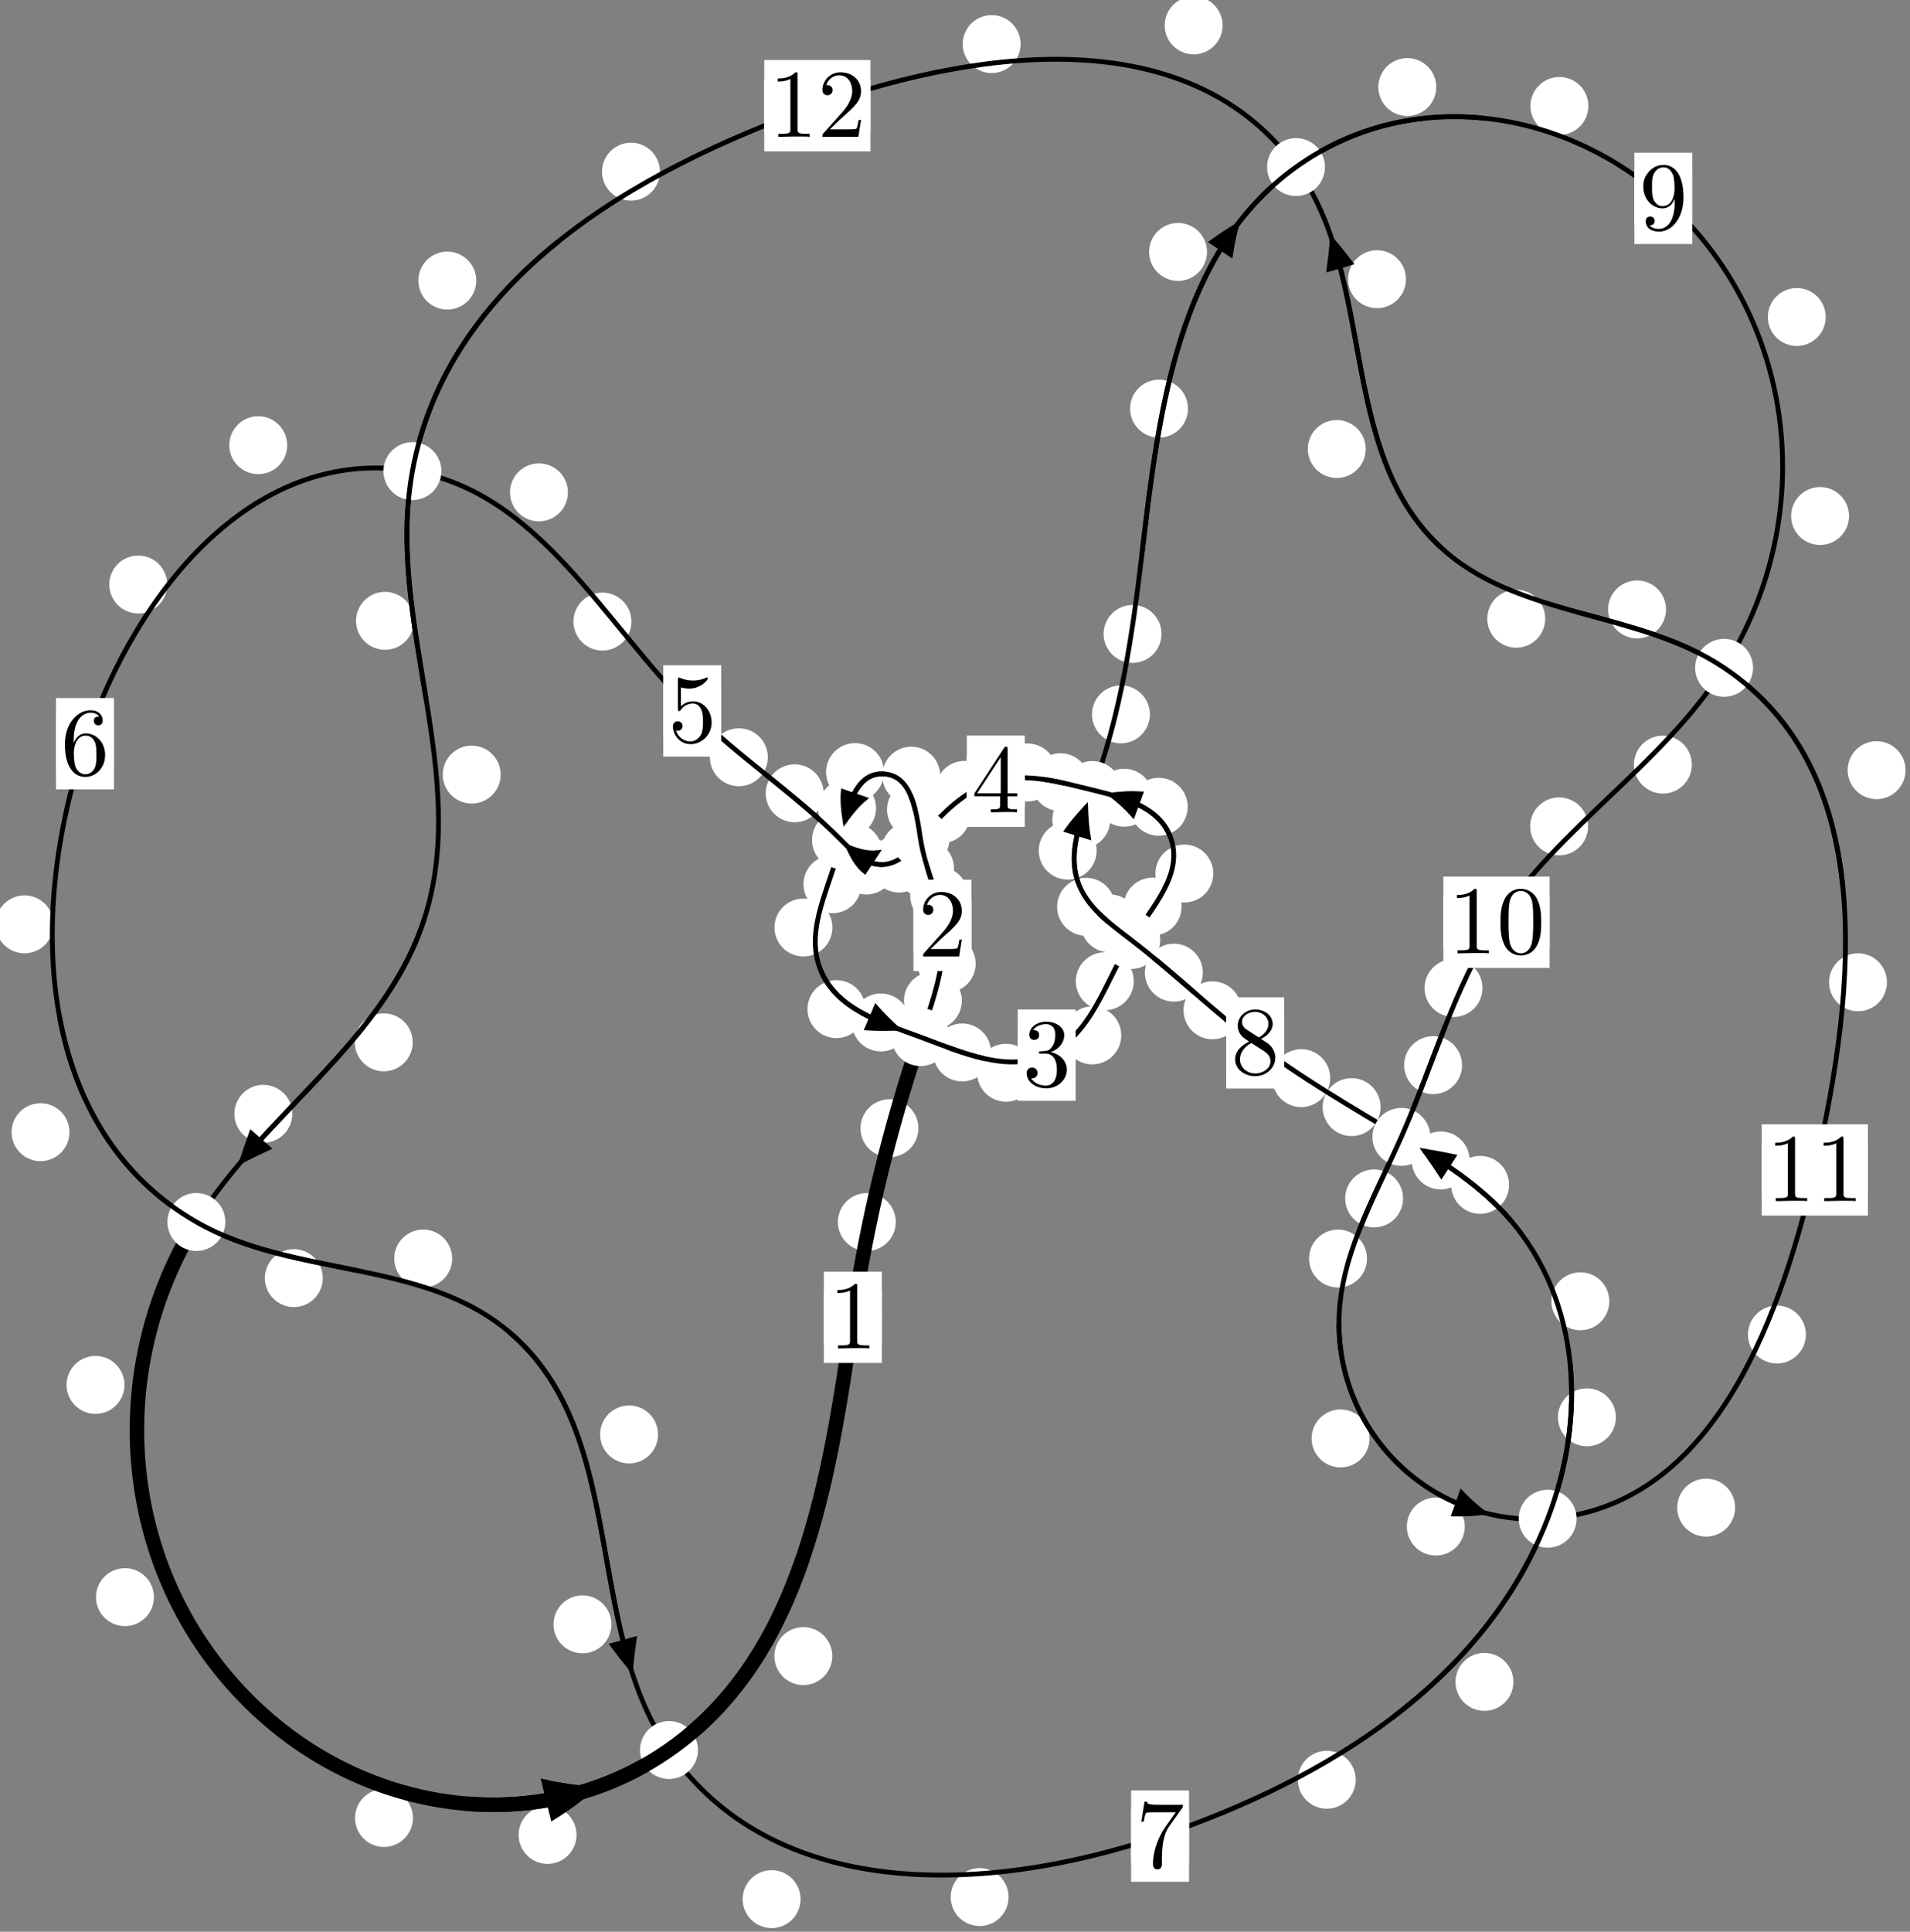 <?xml version="1.0"?>
<!-- Created by MetaPost 1.999 on 2021.07.06:0010 -->
<svg version="1.1" xmlns="http://www.w3.org/2000/svg" xmlns:xlink="http://www.w3.org/1999/xlink" width="197.122" height="199.296" viewBox="0 0 197.122 199.296">
<rect x="0" y="0" width="197.122" height="199.296" fill="#808080" stroke="none"/>
<!-- Original BoundingBox: -95.458328 -91.927048 101.663651 107.368530 -->
  <defs>
    <g transform="scale(0.01,0.01)" id="GLYPHcmr10_48">
      <path style="fill-rule: evenodd;" d="M460 -320C460 -400,455 -480,420 -554C374 -650,292 -666,250 -666C190 -666,117 -640,76 -547C44 -478,39 -400,39 -320C39 -245,43 -155,84 -79C127 2,200 22,249 22C303 22,379 1,423 -94C455 -163,460 -241,460 -320M249 -0C210 -0,151 -25,133 -121C122 -181,122 -273,122 -332C122 -396,122 -462,130 -516C149 -635,224 -644,249 -644C282 -644,348 -626,367 -527C377 -471,377 -395,377 -332C377 -257,377 -189,366 -125C351 -30,294 -0,249 -0"></path>
    </g>
    <g transform="scale(0.01,0.01)" id="GLYPHcmr10_49">
      <path style="fill-rule: evenodd;" d="M294 -640C294 -664,294 -666,271 -666C209 -602,121 -602,89 -602L89 -571C109 -571,168 -571,220 -597L220 -79C220 -43,217 -31,127 -31L95 -31L95 -0L257 -0L130 -3L217 -3L257 -3L297 -3L384 -3L419 -0L419 -31L387 -31C297 -31,294 -42,294 -79"></path>
    </g>
    <g transform="scale(0.01,0.01)" id="GLYPHcmr10_50">
      <path style="fill-rule: evenodd;" d="M127 -77L233 -180C389 -318,449 -372,449 -472C449 -586,359 -666,237 -666C124 -666,50 -574,50 -485C50 -429,100 -429,103 -429C120 -429,155 -441,155 -482C155 -508,137 -534,102 -534C94 -534,92 -534,89 -533C112 -598,166 -635,224 -635C315 -635,358 -554,358 -472C358 -392,308 -313,253 -251L61 -37C50 -26,50 -24,50 -0L421 -0L449 -174L424 -174C419 -144,412 -100,402 -85C395 -77,329 -77,307 -77"></path>
    </g>
    <g transform="scale(0.01,0.01)" id="GLYPHcmr10_51">
      <path style="fill-rule: evenodd;" d="M290 -352C372 -379,430 -449,430 -528C430 -610,342 -666,246 -666C145 -666,69 -606,69 -530C69 -497,91 -478,120 -478C151 -478,171 -500,171 -529C171 -579,124 -579,109 -579C140 -628,206 -641,242 -641C283 -641,338 -619,338 -529C338 -517,336 -459,310 -415C280 -367,246 -364,221 -363C213 -362,189 -360,182 -360C174 -359,167 -358,167 -348C167 -337,174 -337,191 -337L235 -337C317 -337,354 -269,354 -171C354 -35,285 -6,241 -6C198 -6,123 -23,88 -82C123 -77,154 -99,154 -137C154 -173,127 -193,98 -193C74 -193,42 -179,42 -135C42 -44,135 22,244 22C366 22,457 -69,457 -171C457 -253,394 -331,290 -352"></path>
    </g>
    <g transform="scale(0.01,0.01)" id="GLYPHcmr10_52">
      <path style="fill-rule: evenodd;" d="M294 -165L294 -78C294 -42,292 -31,218 -31L197 -31L197 -0L332 -0L238 -3L290 -3L332 -3L374 -3L427 -3L468 -0L468 -31L447 -31C373 -31,371 -42,371 -78L371 -165L471 -165L471 -196L371 -196L371 -651C371 -671,371 -677,355 -677C346 -677,343 -677,335 -665L28 -196L28 -165M300 -196L56 -196L300 -569"></path>
    </g>
    <g transform="scale(0.01,0.01)" id="GLYPHcmr10_53">
      <path style="fill-rule: evenodd;" d="M449 -201C449 -320,367 -420,259 -420C211 -420,168 -404,132 -369L132 -564C152 -558,185 -551,217 -551C340 -551,410 -642,410 -655C410 -661,407 -666,400 -666C399 -666,397 -666,392 -663C372 -654,323 -634,256 -634C216 -634,170 -641,123 -662C115 -665,113 -665,111 -665C101 -665,101 -657,101 -641L101 -345C101 -327,101 -319,115 -319C122 -319,124 -322,128 -328C139 -344,176 -398,257 -398C309 -398,334 -352,342 -334C358 -297,360 -258,360 -208C360 -173,360 -113,336 -71C312 -32,275 -6,229 -6C156 -6,99 -59,82 -118C85 -117,88 -116,99 -116C132 -116,149 -141,149 -165C149 -189,132 -214,99 -214C85 -214,50 -207,50 -161C50 -75,119 22,231 22C347 22,449 -74,449 -201"></path>
    </g>
    <g transform="scale(0.01,0.01)" id="GLYPHcmr10_54">
      <path style="fill-rule: evenodd;" d="M132 -328L132 -352C132 -605,256 -641,307 -641C331 -641,373 -635,395 -601C380 -601,340 -601,340 -556C340 -525,364 -510,386 -510C402 -510,432 -519,432 -558C432 -618,388 -666,305 -666C177 -666,42 -537,42 -316C42 -49,158 22,251 22C362 22,457 -72,457 -204C457 -331,368 -427,257 -427C189 -427,152 -376,132 -328M251 -6C188 -6,158 -66,152 -81C134 -128,134 -208,134 -226C134 -304,166 -404,256 -404C272 -404,318 -404,349 -342C367 -305,367 -254,367 -205C367 -157,367 -107,350 -71C320 -11,274 -6,251 -6"></path>
    </g>
    <g transform="scale(0.01,0.01)" id="GLYPHcmr10_55">
      <path style="fill-rule: evenodd;" d="M476 -609C485 -621,485 -623,485 -644L242 -644C120 -644,118 -657,114 -676L89 -676L56 -470L81 -470C84 -486,93 -549,106 -561C113 -567,191 -567,204 -567L411 -567C400 -551,321 -442,299 -409C209 -274,176 -135,176 -33C176 -23,176 22,222 22C268 22,268 -23,268 -33L268 -84C268 -139,271 -194,279 -248C283 -271,297 -357,341 -419"></path>
    </g>
    <g transform="scale(0.01,0.01)" id="GLYPHcmr10_56">
      <path style="fill-rule: evenodd;" d="M163 -457C117 -487,113 -521,113 -538C113 -599,178 -641,249 -641C322 -641,386 -589,386 -517C386 -460,347 -412,287 -377M309 -362C381 -399,430 -451,430 -517C430 -609,341 -666,250 -666C150 -666,69 -592,69 -499C69 -481,71 -436,113 -389C124 -377,161 -352,186 -335C128 -306,42 -250,42 -151C42 -45,144 22,249 22C362 22,457 -61,457 -168C457 -204,446 -249,408 -291C389 -312,373 -322,309 -362M209 -320L332 -242C360 -223,407 -193,407 -132C407 -58,332 -6,250 -6C164 -6,92 -68,92 -151C92 -209,124 -273,209 -320"></path>
    </g>
    <g transform="scale(0.01,0.01)" id="GLYPHcmr10_57">
      <path style="fill-rule: evenodd;" d="M367 -318L367 -286C367 -52,263 -6,205 -6C188 -6,134 -8,107 -42C151 -42,159 -71,159 -88C159 -119,135 -134,113 -134C97 -134,67 -125,67 -86C67 -19,121 22,206 22C335 22,457 -114,457 -329C457 -598,342 -666,253 -666C198 -666,149 -648,106 -603C65 -558,42 -516,42 -441C42 -316,130 -218,242 -218C303 -218,344 -260,367 -318M243 -241C227 -241,181 -241,150 -304C132 -341,132 -391,132 -440C132 -494,132 -541,153 -578C180 -628,218 -641,253 -641C299 -641,332 -607,349 -562C361 -530,365 -467,365 -421C365 -338,331 -241,243 -241"></path>
    </g>
  </defs>
  <path d="M92.449 126.08C92.449 125.287,92.134 124.527,91.574 123.966C91.013 123.406,90.253 123.091,89.461 123.091C88.668 123.091,87.908 123.406,87.347 123.966C86.787 124.527,86.472 125.287,86.472 126.08C86.472 126.872,86.787 127.633,87.347 128.193C87.908 128.754,88.668 129.069,89.461 129.069C90.253 129.069,91.013 128.754,91.574 128.193C92.134 127.633,92.449 126.872,92.449 126.08Z" style="fill: rgb(100%,100%,100%);stroke: none;"></path>
  <path d="M91.009 135.909C91.009 135.116,90.694 134.356,90.133 133.795C89.573 133.235,88.813 132.92,88.02 132.92C87.227 132.92,86.467 133.235,85.907 133.795C85.346 134.356,85.031 135.116,85.031 135.909C85.031 136.701,85.346 137.462,85.907 138.022C86.467 138.582,87.227 138.897,88.02 138.897C88.813 138.897,89.573 138.582,90.133 138.022C90.694 137.462,91.009 136.701,91.009 135.909Z" style="fill: rgb(100%,100%,100%);stroke: none;"></path>
  <path d="M99.267 103.247C99.267 102.455,98.952 101.694,98.392 101.134C97.831 100.573,97.071 100.258,96.278 100.258C95.486 100.258,94.725 100.573,94.165 101.134C93.605 101.694,93.29 102.455,93.29 103.247C93.29 104.04,93.605 104.8,94.165 105.361C94.725 105.921,95.486 106.236,96.278 106.236C97.071 106.236,97.831 105.921,98.392 105.361C98.952 104.8,99.267 104.04,99.267 103.247Z" style="fill: rgb(100%,100%,100%);stroke: none;"></path>
  <path d="M94.786 116.403C94.786 115.611,94.471 114.85,93.91 114.29C93.35 113.729,92.59 113.415,91.797 113.415C91.004 113.415,90.244 113.729,89.684 114.29C89.123 114.85,88.808 115.611,88.808 116.403C88.808 117.196,89.123 117.956,89.684 118.517C90.244 119.077,91.004 119.392,91.797 119.392C92.59 119.392,93.35 119.077,93.91 118.517C94.471 117.956,94.786 117.196,94.786 116.403Z" style="fill: rgb(100%,100%,100%);stroke: none;"></path>
  <path d="M99.913 92.415C99.913 91.622,99.598 90.862,99.037 90.301C98.477 89.741,97.717 89.426,96.924 89.426C96.131 89.426,95.371 89.741,94.811 90.301C94.25 90.862,93.935 91.622,93.935 92.415C93.935 93.207,94.25 93.967,94.811 94.528C95.371 95.088,96.131 95.403,96.924 95.403C97.717 95.403,98.477 95.088,99.037 94.528C99.598 93.967,99.913 93.207,99.913 92.415Z" style="fill: rgb(100%,100%,100%);stroke: none;"></path>
  <path d="M100.692 99.426C100.692 98.633,100.377 97.873,99.817 97.312C99.256 96.752,98.496 96.437,97.704 96.437C96.911 96.437,96.151 96.752,95.59 97.312C95.03 97.873,94.715 98.633,94.715 99.426C94.715 100.218,95.03 100.978,95.59 101.539C96.151 102.099,96.911 102.414,97.704 102.414C98.496 102.414,99.256 102.099,99.817 101.539C100.377 100.978,100.692 100.218,100.692 99.426Z" style="fill: rgb(100%,100%,100%);stroke: none;"></path>
  <path d="M97.524 83.526C97.524 82.733,97.209 81.973,96.649 81.413C96.088 80.852,95.328 80.537,94.535 80.537C93.743 80.537,92.982 80.852,92.422 81.413C91.861 81.973,91.547 82.733,91.547 83.526C91.547 84.319,91.861 85.079,92.422 85.639C92.982 86.2,93.743 86.515,94.535 86.515C95.328 86.515,96.088 86.2,96.649 85.639C97.209 85.079,97.524 84.319,97.524 83.526Z" style="fill: rgb(100%,100%,100%);stroke: none;"></path>
  <path d="M98.455 89.598C98.455 88.805,98.14 88.045,97.58 87.484C97.019 86.924,96.259 86.609,95.466 86.609C94.674 86.609,93.914 86.924,93.353 87.484C92.793 88.045,92.478 88.805,92.478 89.598C92.478 90.39,92.793 91.151,93.353 91.711C93.914 92.271,94.674 92.586,95.466 92.586C96.259 92.586,97.019 92.271,97.58 91.711C98.14 91.151,98.455 90.39,98.455 89.598Z" style="fill: rgb(100%,100%,100%);stroke: none;"></path>
  <path d="M91.234 79.66C91.234 78.867,90.919 78.107,90.358 77.547C89.798 76.986,89.038 76.671,88.245 76.671C87.452 76.671,86.692 76.986,86.132 77.547C85.571 78.107,85.256 78.867,85.256 79.66C85.256 80.453,85.571 81.213,86.132 81.773C86.692 82.334,87.452 82.649,88.245 82.649C89.038 82.649,89.798 82.334,90.358 81.773C90.919 81.213,91.234 80.453,91.234 79.66Z" style="fill: rgb(100%,100%,100%);stroke: none;"></path>
  <path d="M97.039 80.029C97.039 79.236,96.724 78.476,96.163 77.915C95.603 77.355,94.842 77.04,94.05 77.04C93.257 77.04,92.497 77.355,91.936 77.915C91.376 78.476,91.061 79.236,91.061 80.029C91.061 80.821,91.376 81.581,91.936 82.142C92.497 82.702,93.257 83.017,94.05 83.017C94.842 83.017,95.603 82.702,96.163 82.142C96.724 81.581,97.039 80.821,97.039 80.029Z" style="fill: rgb(100%,100%,100%);stroke: none;"></path>
  <path d="M88.9 91.232C88.9 90.44,88.585 89.68,88.025 89.119C87.464 88.559,86.704 88.244,85.911 88.244C85.119 88.244,84.359 88.559,83.798 89.119C83.238 89.68,82.923 90.44,82.923 91.232C82.923 92.025,83.238 92.785,83.798 93.346C84.359 93.906,85.119 94.221,85.911 94.221C86.704 94.221,87.464 93.906,88.025 93.346C88.585 92.785,88.9 92.025,88.9 91.232Z" style="fill: rgb(100%,100%,100%);stroke: none;"></path>
  <path d="M90.411 83.381C90.411 82.588,90.096 81.828,89.536 81.267C88.975 80.707,88.215 80.392,87.423 80.392C86.63 80.392,85.87 80.707,85.309 81.267C84.749 81.828,84.434 82.588,84.434 83.381C84.434 84.173,84.749 84.934,85.309 85.494C85.87 86.054,86.63 86.369,87.423 86.369C88.215 86.369,88.975 86.054,89.536 85.494C90.096 84.934,90.411 84.173,90.411 83.381Z" style="fill: rgb(100%,100%,100%);stroke: none;"></path>
  <path d="M89.315 104.113C89.315 103.32,89 102.56,88.439 102C87.879 101.439,87.119 101.124,86.326 101.124C85.533 101.124,84.773 101.439,84.213 102C83.652 102.56,83.337 103.32,83.337 104.113C83.337 104.906,83.652 105.666,84.213 106.226C84.773 106.787,85.533 107.102,86.326 107.102C87.119 107.102,87.879 106.787,88.439 106.226C89 105.666,89.315 104.906,89.315 104.113Z" style="fill: rgb(100%,100%,100%);stroke: none;"></path>
  <path d="M85.907 95.694C85.907 94.902,85.593 94.141,85.032 93.581C84.472 93.02,83.711 92.705,82.919 92.705C82.126 92.705,81.366 93.02,80.805 93.581C80.245 94.141,79.93 94.902,79.93 95.694C79.93 96.487,80.245 97.247,80.805 97.808C81.366 98.368,82.126 98.683,82.919 98.683C83.711 98.683,84.472 98.368,85.032 97.808C85.593 97.247,85.907 96.487,85.907 95.694Z" style="fill: rgb(100%,100%,100%);stroke: none;"></path>
  <path d="M102.288 108.585C102.288 107.793,101.973 107.033,101.412 106.472C100.852 105.912,100.092 105.597,99.299 105.597C98.506 105.597,97.746 105.912,97.186 106.472C96.625 107.033,96.31 107.793,96.31 108.585C96.31 109.378,96.625 110.138,97.186 110.699C97.746 111.259,98.506 111.574,99.299 111.574C100.092 111.574,100.852 111.259,101.412 110.699C101.973 110.138,102.288 109.378,102.288 108.585Z" style="fill: rgb(100%,100%,100%);stroke: none;"></path>
  <path d="M93.895 105.49C93.895 104.697,93.58 103.937,93.019 103.377C92.459 102.816,91.699 102.501,90.906 102.501C90.113 102.501,89.353 102.816,88.793 103.377C88.232 103.937,87.917 104.697,87.917 105.49C87.917 106.283,88.232 107.043,88.793 107.603C89.353 108.164,90.113 108.479,90.906 108.479C91.699 108.479,92.459 108.164,93.019 107.603C93.58 107.043,93.895 106.283,93.895 105.49Z" style="fill: rgb(100%,100%,100%);stroke: none;"></path>
  <path d="M115.718 106.827C115.718 106.034,115.403 105.274,114.842 104.713C114.282 104.153,113.522 103.838,112.729 103.838C111.936 103.838,111.176 104.153,110.616 104.713C110.055 105.274,109.74 106.034,109.74 106.827C109.74 107.619,110.055 108.38,110.616 108.94C111.176 109.501,111.936 109.815,112.729 109.815C113.522 109.815,114.282 109.501,114.842 108.94C115.403 108.38,115.718 107.619,115.718 106.827Z" style="fill: rgb(100%,100%,100%);stroke: none;"></path>
  <path d="M106.812 110.678C106.812 109.885,106.497 109.125,105.937 108.565C105.376 108.004,104.616 107.689,103.823 107.689C103.031 107.689,102.27 108.004,101.71 108.565C101.149 109.125,100.834 109.885,100.834 110.678C100.834 111.471,101.149 112.231,101.71 112.791C102.27 113.352,103.031 113.667,103.823 113.667C104.616 113.667,105.376 113.352,105.937 112.791C106.497 112.231,106.812 111.471,106.812 110.678Z" style="fill: rgb(100%,100%,100%);stroke: none;"></path>
  <path d="M121.943 93.539C121.943 92.747,121.628 91.986,121.067 91.426C120.507 90.866,119.746 90.551,118.954 90.551C118.161 90.551,117.401 90.866,116.84 91.426C116.28 91.986,115.965 92.747,115.965 93.539C115.965 94.332,116.28 95.092,116.84 95.653C117.401 96.213,118.161 96.528,118.954 96.528C119.746 96.528,120.507 96.213,121.067 95.653C121.628 95.092,121.943 94.332,121.943 93.539Z" style="fill: rgb(100%,100%,100%);stroke: none;"></path>
  <path d="M117.01 101.237C117.01 100.445,116.695 99.685,116.134 99.124C115.574 98.564,114.814 98.249,114.021 98.249C113.228 98.249,112.468 98.564,111.908 99.124C111.347 99.685,111.032 100.445,111.032 101.237C111.032 102.03,111.347 102.79,111.908 103.351C112.468 103.911,113.228 104.226,114.021 104.226C114.814 104.226,115.574 103.911,116.134 103.351C116.695 102.79,117.01 102.03,117.01 101.237Z" style="fill: rgb(100%,100%,100%);stroke: none;"></path>
  <path d="M122.58 83.238C122.58 82.446,122.265 81.686,121.704 81.125C121.144 80.565,120.384 80.25,119.591 80.25C118.798 80.25,118.038 80.565,117.478 81.125C116.917 81.686,116.602 82.446,116.602 83.238C116.602 84.031,116.917 84.791,117.478 85.352C118.038 85.912,118.798 86.227,119.591 86.227C120.384 86.227,121.144 85.912,121.704 85.352C122.265 84.791,122.58 84.031,122.58 83.238Z" style="fill: rgb(100%,100%,100%);stroke: none;"></path>
  <path d="M125.219 90.124C125.219 89.332,124.904 88.572,124.344 88.011C123.783 87.451,123.023 87.136,122.23 87.136C121.438 87.136,120.678 87.451,120.117 88.011C119.557 88.572,119.242 89.332,119.242 90.124C119.242 90.917,119.557 91.677,120.117 92.238C120.678 92.798,121.438 93.113,122.23 93.113C123.023 93.113,123.783 92.798,124.344 92.238C124.904 91.677,125.219 90.917,125.219 90.124Z" style="fill: rgb(100%,100%,100%);stroke: none;"></path>
  <path d="M112.434 80.706C112.434 79.914,112.119 79.153,111.559 78.593C110.998 78.032,110.238 77.718,109.445 77.718C108.653 77.718,107.892 78.032,107.332 78.593C106.771 79.153,106.456 79.914,106.456 80.706C106.456 81.499,106.771 82.259,107.332 82.82C107.892 83.38,108.653 83.695,109.445 83.695C110.238 83.695,110.998 83.38,111.559 82.82C112.119 82.259,112.434 81.499,112.434 80.706Z" style="fill: rgb(100%,100%,100%);stroke: none;"></path>
  <path d="M119.002 82.303C119.002 81.51,118.687 80.75,118.127 80.189C117.566 79.629,116.806 79.314,116.014 79.314C115.221 79.314,114.461 79.629,113.9 80.189C113.34 80.75,113.025 81.51,113.025 82.303C113.025 83.095,113.34 83.856,113.9 84.416C114.461 84.977,115.221 85.291,116.014 85.291C116.806 85.291,117.566 84.977,118.127 84.416C118.687 83.856,119.002 83.095,119.002 82.303Z" style="fill: rgb(100%,100%,100%);stroke: none;"></path>
  <path d="M102.534 81.489C102.534 80.696,102.219 79.936,101.659 79.376C101.098 78.815,100.338 78.5,99.546 78.5C98.753 78.5,97.993 78.815,97.432 79.376C96.872 79.936,96.557 80.696,96.557 81.489C96.557 82.282,96.872 83.042,97.432 83.602C97.993 84.163,98.753 84.478,99.546 84.478C100.338 84.478,101.098 84.163,101.659 83.602C102.219 83.042,102.534 82.282,102.534 81.489Z" style="fill: rgb(100%,100%,100%);stroke: none;"></path>
  <path d="M109.046 79.698C109.046 78.906,108.731 78.145,108.17 77.585C107.61 77.024,106.85 76.71,106.057 76.71C105.264 76.71,104.504 77.024,103.944 77.585C103.383 78.145,103.068 78.906,103.068 79.698C103.068 80.491,103.383 81.251,103.944 81.812C104.504 82.372,105.264 82.687,106.057 82.687C106.85 82.687,107.61 82.372,108.17 81.812C108.731 81.251,109.046 80.491,109.046 79.698Z" style="fill: rgb(100%,100%,100%);stroke: none;"></path>
  <path d="M96.939 87.793C96.939 87.001,96.624 86.241,96.063 85.68C95.503 85.12,94.743 84.805,93.95 84.805C93.157 84.805,92.397 85.12,91.837 85.68C91.276 86.241,90.961 87.001,90.961 87.793C90.961 88.586,91.276 89.346,91.837 89.907C92.397 90.467,93.157 90.782,93.95 90.782C94.743 90.782,95.503 90.467,96.063 89.907C96.624 89.346,96.939 88.586,96.939 87.793Z" style="fill: rgb(100%,100%,100%);stroke: none;"></path>
  <path d="M100.151 84.008C100.151 83.216,99.836 82.456,99.276 81.895C98.715 81.335,97.955 81.02,97.162 81.02C96.37 81.02,95.609 81.335,95.049 81.895C94.488 82.456,94.174 83.216,94.174 84.008C94.174 84.801,94.488 85.561,95.049 86.122C95.609 86.682,96.37 86.997,97.162 86.997C97.955 86.997,98.715 86.682,99.276 86.122C99.836 85.561,100.151 84.801,100.151 84.008Z" style="fill: rgb(100%,100%,100%);stroke: none;"></path>
  <path d="M92.4 89.301C92.4 88.508,92.085 87.748,91.525 87.187C90.964 86.627,90.204 86.312,89.412 86.312C88.619 86.312,87.859 86.627,87.298 87.187C86.738 87.748,86.423 88.508,86.423 89.301C86.423 90.093,86.738 90.854,87.298 91.414C87.859 91.975,88.619 92.289,89.412 92.289C90.204 92.289,90.964 91.975,91.525 91.414C92.085 90.854,92.4 90.093,92.4 89.301Z" style="fill: rgb(100%,100%,100%);stroke: none;"></path>
  <path d="M95.784 89.097C95.784 88.304,95.469 87.544,94.908 86.984C94.348 86.423,93.588 86.108,92.795 86.108C92.002 86.108,91.242 86.423,90.682 86.984C90.121 87.544,89.806 88.304,89.806 89.097C89.806 89.89,90.121 90.65,90.682 91.21C91.242 91.771,92.002 92.086,92.795 92.086C93.588 92.086,94.348 91.771,94.908 91.21C95.469 90.65,95.784 89.89,95.784 89.097Z" style="fill: rgb(100%,100%,100%);stroke: none;"></path>
  <path d="M85.002 81.848C85.002 81.055,84.687 80.295,84.126 79.735C83.566 79.174,82.806 78.859,82.013 78.859C81.22 78.859,80.46 79.174,79.9 79.735C79.339 80.295,79.024 81.055,79.024 81.848C79.024 82.641,79.339 83.401,79.9 83.962C80.46 84.522,81.22 84.837,82.013 84.837C82.806 84.837,83.566 84.522,84.126 83.962C84.687 83.401,85.002 82.641,85.002 81.848Z" style="fill: rgb(100%,100%,100%);stroke: none;"></path>
  <path d="M91.038 87.925C91.038 87.132,90.723 86.372,90.163 85.811C89.602 85.251,88.842 84.936,88.05 84.936C87.257 84.936,86.497 85.251,85.936 85.811C85.376 86.372,85.061 87.132,85.061 87.925C85.061 88.717,85.376 89.477,85.936 90.038C86.497 90.598,87.257 90.913,88.05 90.913C88.842 90.913,89.602 90.598,90.163 90.038C90.723 89.477,91.038 88.717,91.038 87.925Z" style="fill: rgb(100%,100%,100%);stroke: none;"></path>
  <path d="M65.163 64.131C65.163 63.338,64.848 62.578,64.287 62.018C63.727 61.457,62.967 61.142,62.174 61.142C61.381 61.142,60.621 61.457,60.061 62.018C59.5 62.578,59.185 63.338,59.185 64.131C59.185 64.924,59.5 65.684,60.061 66.244C60.621 66.805,61.381 67.12,62.174 67.12C62.967 67.12,63.727 66.805,64.287 66.244C64.848 65.684,65.163 64.924,65.163 64.131Z" style="fill: rgb(100%,100%,100%);stroke: none;"></path>
  <path d="M79.242 78.128C79.242 77.336,78.927 76.575,78.366 76.015C77.806 75.454,77.046 75.14,76.253 75.14C75.46 75.14,74.7 75.454,74.14 76.015C73.579 76.575,73.264 77.336,73.264 78.128C73.264 78.921,73.579 79.681,74.14 80.242C74.7 80.802,75.46 81.117,76.253 81.117C77.046 81.117,77.806 80.802,78.366 80.242C78.927 79.681,79.242 78.921,79.242 78.128Z" style="fill: rgb(100%,100%,100%);stroke: none;"></path>
  <path d="M29.639 45.933C29.639 45.14,29.324 44.38,28.763 43.819C28.203 43.259,27.443 42.944,26.65 42.944C25.857 42.944,25.097 43.259,24.537 43.819C23.976 44.38,23.661 45.14,23.661 45.933C23.661 46.725,23.976 47.485,24.537 48.046C25.097 48.606,25.857 48.921,26.65 48.921C27.443 48.921,28.203 48.606,28.763 48.046C29.324 47.485,29.639 46.725,29.639 45.933Z" style="fill: rgb(100%,100%,100%);stroke: none;"></path>
  <path d="M58.613 50.799C58.613 50.006,58.298 49.246,57.737 48.686C57.177 48.125,56.416 47.81,55.624 47.81C54.831 47.81,54.071 48.125,53.51 48.686C52.95 49.246,52.635 50.006,52.635 50.799C52.635 51.592,52.95 52.352,53.51 52.912C54.071 53.473,54.831 53.788,55.624 53.788C56.416 53.788,57.177 53.473,57.737 52.912C58.298 52.352,58.613 51.592,58.613 50.799Z" style="fill: rgb(100%,100%,100%);stroke: none;"></path>
  <path d="M5.519 95.369C5.519 94.576,5.204 93.816,4.644 93.255C4.083 92.695,3.323 92.38,2.53 92.38C1.738 92.38,0.978 92.695,0.417 93.255C-0.143 93.816,-0.458 94.576,-0.458 95.369C-0.458 96.161,-0.143 96.921,0.417 97.482C0.978 98.042,1.738 98.357,2.53 98.357C3.323 98.357,4.083 98.042,4.644 97.482C5.204 96.921,5.519 96.161,5.519 95.369Z" style="fill: rgb(100%,100%,100%);stroke: none;"></path>
  <path d="M17.258 60.306C17.258 59.513,16.943 58.753,16.383 58.192C15.822 57.632,15.062 57.317,14.269 57.317C13.477 57.317,12.716 57.632,12.156 58.192C11.595 58.753,11.28 59.513,11.28 60.306C11.28 61.098,11.595 61.858,12.156 62.419C12.716 62.979,13.477 63.294,14.269 63.294C15.062 63.294,15.822 62.979,16.383 62.419C16.943 61.858,17.258 61.098,17.258 60.306Z" style="fill: rgb(100%,100%,100%);stroke: none;"></path>
  <path d="M33.314 131.868C33.314 131.075,32.999 130.315,32.438 129.755C31.878 129.194,31.118 128.879,30.325 128.879C29.532 128.879,28.772 129.194,28.212 129.755C27.651 130.315,27.336 131.075,27.336 131.868C27.336 132.661,27.651 133.421,28.212 133.981C28.772 134.542,29.532 134.857,30.325 134.857C31.118 134.857,31.878 134.542,32.438 133.981C32.999 133.421,33.314 132.661,33.314 131.868Z" style="fill: rgb(100%,100%,100%);stroke: none;"></path>
  <path d="M7.169 116.813C7.169 116.02,6.854 115.26,6.294 114.699C5.733 114.139,4.973 113.824,4.181 113.824C3.388 113.824,2.628 114.139,2.067 114.699C1.507 115.26,1.192 116.02,1.192 116.813C1.192 117.605,1.507 118.365,2.067 118.926C2.628 119.486,3.388 119.801,4.181 119.801C4.973 119.801,5.733 119.486,6.294 118.926C6.854 118.365,7.169 117.605,7.169 116.813Z" style="fill: rgb(100%,100%,100%);stroke: none;"></path>
  <path d="M67.914 147.996C67.914 147.203,67.599 146.443,67.039 145.882C66.478 145.322,65.718 145.007,64.926 145.007C64.133 145.007,63.373 145.322,62.812 145.882C62.252 146.443,61.937 147.203,61.937 147.996C61.937 148.788,62.252 149.548,62.812 150.109C63.373 150.669,64.133 150.984,64.926 150.984C65.718 150.984,66.478 150.669,67.039 150.109C67.599 149.548,67.914 148.788,67.914 147.996Z" style="fill: rgb(100%,100%,100%);stroke: none;"></path>
  <path d="M46.666 129.845C46.666 129.053,46.351 128.293,45.79 127.732C45.23 127.172,44.47 126.857,43.677 126.857C42.884 126.857,42.124 127.172,41.564 127.732C41.003 128.293,40.688 129.053,40.688 129.845C40.688 130.638,41.003 131.398,41.564 131.959C42.124 132.519,42.884 132.834,43.677 132.834C44.47 132.834,45.23 132.519,45.79 131.959C46.351 131.398,46.666 130.638,46.666 129.845Z" style="fill: rgb(100%,100%,100%);stroke: none;"></path>
  <path d="M82.622 195.938C82.622 195.146,82.307 194.385,81.747 193.825C81.186 193.265,80.426 192.95,79.633 192.95C78.841 192.95,78.08 193.265,77.52 193.825C76.96 194.385,76.645 195.146,76.645 195.938C76.645 196.731,76.96 197.491,77.52 198.052C78.08 198.612,78.841 198.927,79.633 198.927C80.426 198.927,81.186 198.612,81.747 198.052C82.307 197.491,82.622 196.731,82.622 195.938Z" style="fill: rgb(100%,100%,100%);stroke: none;"></path>
  <path d="M63.103 167.59C63.103 166.797,62.788 166.037,62.228 165.476C61.667 164.916,60.907 164.601,60.115 164.601C59.322 164.601,58.562 164.916,58.001 165.476C57.441 166.037,57.126 166.797,57.126 167.59C57.126 168.382,57.441 169.142,58.001 169.703C58.562 170.263,59.322 170.578,60.115 170.578C60.907 170.578,61.667 170.263,62.228 169.703C62.788 169.142,63.103 168.382,63.103 167.59Z" style="fill: rgb(100%,100%,100%);stroke: none;"></path>
  <path d="M139.92 183.621C139.92 182.829,139.605 182.068,139.044 181.508C138.484 180.947,137.724 180.632,136.931 180.632C136.138 180.632,135.378 180.947,134.818 181.508C134.257 182.068,133.942 182.829,133.942 183.621C133.942 184.414,134.257 185.174,134.818 185.735C135.378 186.295,136.138 186.61,136.931 186.61C137.724 186.61,138.484 186.295,139.044 185.735C139.605 185.174,139.92 184.414,139.92 183.621Z" style="fill: rgb(100%,100%,100%);stroke: none;"></path>
  <path d="M104.093 195.726C104.093 194.934,103.778 194.173,103.218 193.613C102.657 193.052,101.897 192.738,101.105 192.738C100.312 192.738,99.552 193.052,98.991 193.613C98.431 194.173,98.116 194.934,98.116 195.726C98.116 196.519,98.431 197.279,98.991 197.84C99.552 198.4,100.312 198.715,101.105 198.715C101.897 198.715,102.657 198.4,103.218 197.84C103.778 197.279,104.093 196.519,104.093 195.726Z" style="fill: rgb(100%,100%,100%);stroke: none;"></path>
  <path d="M166.767 146.23C166.767 145.437,166.452 144.677,165.891 144.116C165.331 143.556,164.571 143.241,163.778 143.241C162.985 143.241,162.225 143.556,161.665 144.116C161.104 144.677,160.789 145.437,160.789 146.23C160.789 147.022,161.104 147.783,161.665 148.343C162.225 148.903,162.985 149.218,163.778 149.218C164.571 149.218,165.331 148.903,165.891 148.343C166.452 147.783,166.767 147.022,166.767 146.23Z" style="fill: rgb(100%,100%,100%);stroke: none;"></path>
  <path d="M156.19 173.527C156.19 172.734,155.875 171.974,155.314 171.414C154.754 170.853,153.994 170.538,153.201 170.538C152.408 170.538,151.648 170.853,151.088 171.414C150.527 171.974,150.212 172.734,150.212 173.527C150.212 174.32,150.527 175.08,151.088 175.64C151.648 176.201,152.408 176.516,153.201 176.516C153.994 176.516,154.754 176.201,155.314 175.64C155.875 175.08,156.19 174.32,156.19 173.527Z" style="fill: rgb(100%,100%,100%);stroke: none;"></path>
  <path d="M155.744 122.246C155.744 121.453,155.429 120.693,154.869 120.132C154.308 119.572,153.548 119.257,152.755 119.257C151.963 119.257,151.203 119.572,150.642 120.132C150.082 120.693,149.767 121.453,149.767 122.246C149.767 123.038,150.082 123.799,150.642 124.359C151.203 124.92,151.963 125.234,152.755 125.234C153.548 125.234,154.308 124.92,154.869 124.359C155.429 123.799,155.744 123.038,155.744 122.246Z" style="fill: rgb(100%,100%,100%);stroke: none;"></path>
  <path d="M166.09 134.255C166.09 133.462,165.775 132.702,165.215 132.141C164.654 131.581,163.894 131.266,163.102 131.266C162.309 131.266,161.549 131.581,160.988 132.141C160.428 132.702,160.113 133.462,160.113 134.255C160.113 135.047,160.428 135.807,160.988 136.368C161.549 136.928,162.309 137.243,163.102 137.243C163.894 137.243,164.654 136.928,165.215 136.368C165.775 135.807,166.09 135.047,166.09 134.255Z" style="fill: rgb(100%,100%,100%);stroke: none;"></path>
  <path d="M142.482 114.225C142.482 113.433,142.167 112.673,141.606 112.112C141.046 111.552,140.286 111.237,139.493 111.237C138.7 111.237,137.94 111.552,137.38 112.112C136.819 112.673,136.504 113.433,136.504 114.225C136.504 115.018,136.819 115.778,137.38 116.339C137.94 116.899,138.7 117.214,139.493 117.214C140.286 117.214,141.046 116.899,141.606 116.339C142.167 115.778,142.482 115.018,142.482 114.225Z" style="fill: rgb(100%,100%,100%);stroke: none;"></path>
  <path d="M151.674 119.725C151.674 118.932,151.359 118.172,150.798 117.612C150.238 117.051,149.478 116.736,148.685 116.736C147.892 116.736,147.132 117.051,146.572 117.612C146.011 118.172,145.696 118.932,145.696 119.725C145.696 120.518,146.011 121.278,146.572 121.838C147.132 122.399,147.892 122.714,148.685 122.714C149.478 122.714,150.238 122.399,150.798 121.838C151.359 121.278,151.674 120.518,151.674 119.725Z" style="fill: rgb(100%,100%,100%);stroke: none;"></path>
  <path d="M128.123 104.236C128.123 103.443,127.808 102.683,127.248 102.122C126.687 101.562,125.927 101.247,125.134 101.247C124.342 101.247,123.581 101.562,123.021 102.122C122.46 102.683,122.146 103.443,122.146 104.236C122.146 105.028,122.46 105.789,123.021 106.349C123.581 106.91,124.342 107.224,125.134 107.224C125.927 107.224,126.687 106.91,127.248 106.349C127.808 105.789,128.123 105.028,128.123 104.236Z" style="fill: rgb(100%,100%,100%);stroke: none;"></path>
  <path d="M137.285 111.233C137.285 110.441,136.97 109.681,136.41 109.12C135.849 108.56,135.089 108.245,134.296 108.245C133.504 108.245,132.743 108.56,132.183 109.12C131.622 109.681,131.307 110.441,131.307 111.233C131.307 112.026,131.622 112.786,132.183 113.347C132.743 113.907,133.504 114.222,134.296 114.222C135.089 114.222,135.849 113.907,136.41 113.347C136.97 112.786,137.285 112.026,137.285 111.233Z" style="fill: rgb(100%,100%,100%);stroke: none;"></path>
  <path d="M117.5 95.267C117.5 94.474,117.185 93.714,116.624 93.154C116.064 92.593,115.304 92.278,114.511 92.278C113.718 92.278,112.958 92.593,112.398 93.154C111.837 93.714,111.522 94.474,111.522 95.267C111.522 96.06,111.837 96.82,112.398 97.38C112.958 97.941,113.718 98.256,114.511 98.256C115.304 98.256,116.064 97.941,116.624 97.38C117.185 96.82,117.5 96.06,117.5 95.267Z" style="fill: rgb(100%,100%,100%);stroke: none;"></path>
  <path d="M124.139 100.352C124.139 99.559,123.824 98.799,123.263 98.239C122.703 97.678,121.943 97.363,121.15 97.363C120.357 97.363,119.597 97.678,119.036 98.239C118.476 98.799,118.161 99.559,118.161 100.352C118.161 101.145,118.476 101.905,119.036 102.465C119.597 103.026,120.357 103.341,121.15 103.341C121.943 103.341,122.703 103.026,123.263 102.465C123.824 101.905,124.139 101.145,124.139 100.352Z" style="fill: rgb(100%,100%,100%);stroke: none;"></path>
  <path d="M113.18 87.761C113.18 86.968,112.866 86.208,112.305 85.647C111.745 85.087,110.984 84.772,110.192 84.772C109.399 84.772,108.639 85.087,108.078 85.647C107.518 86.208,107.203 86.968,107.203 87.761C107.203 88.553,107.518 89.313,108.078 89.874C108.639 90.434,109.399 90.749,110.192 90.749C110.984 90.749,111.745 90.434,112.305 89.874C112.866 89.313,113.18 88.553,113.18 87.761Z" style="fill: rgb(100%,100%,100%);stroke: none;"></path>
  <path d="M115.076 93.557C115.076 92.764,114.761 92.004,114.201 91.444C113.64 90.883,112.88 90.568,112.087 90.568C111.295 90.568,110.534 90.883,109.974 91.444C109.413 92.004,109.099 92.764,109.099 93.557C109.099 94.35,109.413 95.11,109.974 95.67C110.534 96.231,111.295 96.546,112.087 96.546C112.88 96.546,113.64 96.231,114.201 95.67C114.761 95.11,115.076 94.35,115.076 93.557Z" style="fill: rgb(100%,100%,100%);stroke: none;"></path>
  <path d="M118.676 73.705C118.676 72.912,118.361 72.152,117.801 71.591C117.24 71.031,116.48 70.716,115.688 70.716C114.895 70.716,114.135 71.031,113.574 71.591C113.014 72.152,112.699 72.912,112.699 73.705C112.699 74.497,113.014 75.258,113.574 75.818C114.135 76.379,114.895 76.693,115.688 76.693C116.48 76.693,117.24 76.379,117.801 75.818C118.361 75.258,118.676 74.497,118.676 73.705Z" style="fill: rgb(100%,100%,100%);stroke: none;"></path>
  <path d="M114.582 84.567C114.582 83.774,114.267 83.014,113.706 82.453C113.146 81.893,112.386 81.578,111.593 81.578C110.8 81.578,110.04 81.893,109.48 82.453C108.919 83.014,108.604 83.774,108.604 84.567C108.604 85.359,108.919 86.119,109.48 86.68C110.04 87.24,110.8 87.555,111.593 87.555C112.386 87.555,113.146 87.24,113.706 86.68C114.267 86.119,114.582 85.359,114.582 84.567Z" style="fill: rgb(100%,100%,100%);stroke: none;"></path>
  <path d="M122.607 42.16C122.607 41.367,122.292 40.607,121.732 40.046C121.171 39.486,120.411 39.171,119.618 39.171C118.826 39.171,118.065 39.486,117.505 40.046C116.944 40.607,116.629 41.367,116.629 42.16C116.629 42.952,116.944 43.712,117.505 44.273C118.065 44.833,118.826 45.148,119.618 45.148C120.411 45.148,121.171 44.833,121.732 44.273C122.292 43.712,122.607 42.952,122.607 42.16Z" style="fill: rgb(100%,100%,100%);stroke: none;"></path>
  <path d="M119.874 65.404C119.874 64.612,119.559 63.851,118.998 63.291C118.438 62.73,117.678 62.416,116.885 62.416C116.092 62.416,115.332 62.73,114.772 63.291C114.211 63.851,113.896 64.612,113.896 65.404C113.896 66.197,114.211 66.957,114.772 67.518C115.332 68.078,116.092 68.393,116.885 68.393C117.678 68.393,118.438 68.078,118.998 67.518C119.559 66.957,119.874 66.197,119.874 65.404Z" style="fill: rgb(100%,100%,100%);stroke: none;"></path>
  <path d="M148.228 8.982C148.228 8.19,147.913 7.43,147.352 6.869C146.792 6.309,146.031 5.994,145.239 5.994C144.446 5.994,143.686 6.309,143.125 6.869C142.565 7.43,142.25 8.19,142.25 8.982C142.25 9.775,142.565 10.535,143.125 11.096C143.686 11.656,144.446 11.971,145.239 11.971C146.031 11.971,146.792 11.656,147.352 11.096C147.913 10.535,148.228 9.775,148.228 8.982Z" style="fill: rgb(100%,100%,100%);stroke: none;"></path>
  <path d="M124.57 25.99C124.57 25.197,124.255 24.437,123.695 23.877C123.134 23.316,122.374 23.001,121.581 23.001C120.789 23.001,120.028 23.316,119.468 23.877C118.907 24.437,118.593 25.197,118.593 25.99C118.593 26.783,118.907 27.543,119.468 28.103C120.028 28.664,120.789 28.979,121.581 28.979C122.374 28.979,123.134 28.664,123.695 28.103C124.255 27.543,124.57 26.783,124.57 25.99Z" style="fill: rgb(100%,100%,100%);stroke: none;"></path>
  <path d="M188.426 32.704C188.426 31.912,188.112 31.151,187.551 30.591C186.991 30.03,186.23 29.715,185.438 29.715C184.645 29.715,183.885 30.03,183.324 30.591C182.764 31.151,182.449 31.912,182.449 32.704C182.449 33.497,182.764 34.257,183.324 34.818C183.885 35.378,184.645 35.693,185.438 35.693C186.23 35.693,186.991 35.378,187.551 34.818C188.112 34.257,188.426 33.497,188.426 32.704Z" style="fill: rgb(100%,100%,100%);stroke: none;"></path>
  <path d="M163.928 10.931C163.928 10.138,163.613 9.378,163.052 8.817C162.492 8.257,161.732 7.942,160.939 7.942C160.146 7.942,159.386 8.257,158.826 8.817C158.265 9.378,157.95 10.138,157.95 10.931C157.95 11.723,158.265 12.484,158.826 13.044C159.386 13.605,160.146 13.919,160.939 13.919C161.732 13.919,162.492 13.605,163.052 13.044C163.613 12.484,163.928 11.723,163.928 10.931Z" style="fill: rgb(100%,100%,100%);stroke: none;"></path>
  <path d="M174.607 78.889C174.607 78.096,174.293 77.336,173.732 76.776C173.172 76.215,172.411 75.9,171.619 75.9C170.826 75.9,170.066 76.215,169.505 76.776C168.945 77.336,168.63 78.096,168.63 78.889C168.63 79.682,168.945 80.442,169.505 81.002C170.066 81.563,170.826 81.878,171.619 81.878C172.411 81.878,173.172 81.563,173.732 81.002C174.293 80.442,174.607 79.682,174.607 78.889Z" style="fill: rgb(100%,100%,100%);stroke: none;"></path>
  <path d="M190.83 53.24C190.83 52.447,190.515 51.687,189.955 51.127C189.394 50.566,188.634 50.251,187.841 50.251C187.049 50.251,186.288 50.566,185.728 51.127C185.167 51.687,184.853 52.447,184.853 53.24C184.853 54.033,185.167 54.793,185.728 55.353C186.288 55.914,187.049 56.229,187.841 56.229C188.634 56.229,189.394 55.914,189.955 55.353C190.515 54.793,190.83 54.033,190.83 53.24Z" style="fill: rgb(100%,100%,100%);stroke: none;"></path>
  <path d="M153.001 101.939C153.001 101.146,152.686 100.386,152.126 99.826C151.565 99.265,150.805 98.95,150.012 98.95C149.22 98.95,148.459 99.265,147.899 99.826C147.339 100.386,147.024 101.146,147.024 101.939C147.024 102.732,147.339 103.492,147.899 104.052C148.459 104.613,149.22 104.928,150.012 104.928C150.805 104.928,151.565 104.613,152.126 104.052C152.686 103.492,153.001 102.732,153.001 101.939Z" style="fill: rgb(100%,100%,100%);stroke: none;"></path>
  <path d="M163.897 85.261C163.897 84.469,163.582 83.709,163.022 83.148C162.461 82.588,161.701 82.273,160.909 82.273C160.116 82.273,159.356 82.588,158.795 83.148C158.235 83.709,157.92 84.469,157.92 85.261C157.92 86.054,158.235 86.814,158.795 87.375C159.356 87.935,160.116 88.25,160.909 88.25C161.701 88.25,162.461 87.935,163.022 87.375C163.582 86.814,163.897 86.054,163.897 85.261Z" style="fill: rgb(100%,100%,100%);stroke: none;"></path>
  <path d="M144.805 123.645C144.805 122.852,144.49 122.092,143.93 121.531C143.369 120.971,142.609 120.656,141.816 120.656C141.024 120.656,140.264 120.971,139.703 121.531C139.143 122.092,138.828 122.852,138.828 123.645C138.828 124.437,139.143 125.197,139.703 125.758C140.264 126.318,141.024 126.633,141.816 126.633C142.609 126.633,143.369 126.318,143.93 125.758C144.49 125.197,144.805 124.437,144.805 123.645Z" style="fill: rgb(100%,100%,100%);stroke: none;"></path>
  <path d="M150.893 109.895C150.893 109.102,150.578 108.342,150.017 107.782C149.457 107.221,148.697 106.906,147.904 106.906C147.111 106.906,146.351 107.221,145.791 107.782C145.23 108.342,144.915 109.102,144.915 109.895C144.915 110.688,145.23 111.448,145.791 112.008C146.351 112.569,147.111 112.884,147.904 112.884C148.697 112.884,149.457 112.569,150.017 112.008C150.578 111.448,150.893 110.688,150.893 109.895Z" style="fill: rgb(100%,100%,100%);stroke: none;"></path>
  <path d="M141.341 148.407C141.341 147.614,141.026 146.854,140.465 146.294C139.905 145.733,139.145 145.418,138.352 145.418C137.559 145.418,136.799 145.733,136.239 146.294C135.678 146.854,135.363 147.614,135.363 148.407C135.363 149.2,135.678 149.96,136.239 150.52C136.799 151.081,137.559 151.396,138.352 151.396C139.145 151.396,139.905 151.081,140.465 150.52C141.026 149.96,141.341 149.2,141.341 148.407Z" style="fill: rgb(100%,100%,100%);stroke: none;"></path>
  <path d="M141.079 129.851C141.079 129.058,140.765 128.298,140.204 127.738C139.644 127.177,138.883 126.862,138.091 126.862C137.298 126.862,136.538 127.177,135.977 127.738C135.417 128.298,135.102 129.058,135.102 129.851C135.102 130.644,135.417 131.404,135.977 131.964C136.538 132.525,137.298 132.84,138.091 132.84C138.883 132.84,139.644 132.525,140.204 131.964C140.765 131.404,141.079 130.644,141.079 129.851Z" style="fill: rgb(100%,100%,100%);stroke: none;"></path>
  <path d="M179.073 155.546C179.073 154.753,178.758 153.993,178.198 153.432C177.637 152.872,176.877 152.557,176.084 152.557C175.292 152.557,174.531 152.872,173.971 153.432C173.41 153.993,173.095 154.753,173.095 155.546C173.095 156.338,173.41 157.099,173.971 157.659C174.531 158.22,175.292 158.535,176.084 158.535C176.877 158.535,177.637 158.22,178.198 157.659C178.758 157.099,179.073 156.338,179.073 155.546Z" style="fill: rgb(100%,100%,100%);stroke: none;"></path>
  <path d="M151.17 157.5C151.17 156.707,150.856 155.947,150.295 155.386C149.735 154.826,148.974 154.511,148.182 154.511C147.389 154.511,146.629 154.826,146.068 155.386C145.508 155.947,145.193 156.707,145.193 157.5C145.193 158.292,145.508 159.052,146.068 159.613C146.629 160.173,147.389 160.488,148.182 160.488C148.974 160.488,149.735 160.173,150.295 159.613C150.856 159.052,151.17 158.292,151.17 157.5Z" style="fill: rgb(100%,100%,100%);stroke: none;"></path>
  <path d="M194.747 101.346C194.747 100.554,194.432 99.793,193.872 99.233C193.311 98.672,192.551 98.357,191.759 98.357C190.966 98.357,190.206 98.672,189.645 99.233C189.085 99.793,188.77 100.554,188.77 101.346C188.77 102.139,189.085 102.899,189.645 103.46C190.206 104.02,190.966 104.335,191.759 104.335C192.551 104.335,193.311 104.02,193.872 103.46C194.432 102.899,194.747 102.139,194.747 101.346Z" style="fill: rgb(100%,100%,100%);stroke: none;"></path>
  <path d="M186.376 137.689C186.376 136.896,186.061 136.136,185.501 135.576C184.94 135.015,184.18 134.7,183.387 134.7C182.595 134.7,181.835 135.015,181.274 135.576C180.714 136.136,180.399 136.896,180.399 137.689C180.399 138.482,180.714 139.242,181.274 139.802C181.835 140.363,182.595 140.678,183.387 140.678C184.18 140.678,184.94 140.363,185.501 139.802C186.061 139.242,186.376 138.482,186.376 137.689Z" style="fill: rgb(100%,100%,100%);stroke: none;"></path>
  <path d="M171.943 62.874C171.943 62.082,171.628 61.322,171.067 60.761C170.507 60.201,169.747 59.886,168.954 59.886C168.161 59.886,167.401 60.201,166.841 60.761C166.28 61.322,165.965 62.082,165.965 62.874C165.965 63.667,166.28 64.427,166.841 64.988C167.401 65.548,168.161 65.863,168.954 65.863C169.747 65.863,170.507 65.548,171.067 64.988C171.628 64.427,171.943 63.667,171.943 62.874Z" style="fill: rgb(100%,100%,100%);stroke: none;"></path>
  <path d="M196.664 79.46C196.664 78.668,196.349 77.907,195.788 77.347C195.228 76.786,194.468 76.472,193.675 76.472C192.882 76.472,192.122 76.786,191.562 77.347C191.001 77.907,190.686 78.668,190.686 79.46C190.686 80.253,191.001 81.013,191.562 81.574C192.122 82.134,192.882 82.449,193.675 82.449C194.468 82.449,195.228 82.134,195.788 81.574C196.349 81.013,196.664 80.253,196.664 79.46Z" style="fill: rgb(100%,100%,100%);stroke: none;"></path>
  <path d="M140.949 46.326C140.949 45.533,140.634 44.773,140.074 44.212C139.513 43.652,138.753 43.337,137.96 43.337C137.168 43.337,136.408 43.652,135.847 44.212C135.287 44.773,134.972 45.533,134.972 46.326C134.972 47.118,135.287 47.878,135.847 48.439C136.408 48.999,137.168 49.314,137.96 49.314C138.753 49.314,139.513 48.999,140.074 48.439C140.634 47.878,140.949 47.118,140.949 46.326Z" style="fill: rgb(100%,100%,100%);stroke: none;"></path>
  <path d="M159.473 63.836C159.473 63.043,159.158 62.283,158.597 61.722C158.037 61.162,157.277 60.847,156.484 60.847C155.691 60.847,154.931 61.162,154.371 61.722C153.81 62.283,153.495 63.043,153.495 63.836C153.495 64.628,153.81 65.389,154.371 65.949C154.931 66.509,155.691 66.824,156.484 66.824C157.277 66.824,158.037 66.509,158.597 65.949C159.158 65.389,159.473 64.628,159.473 63.836Z" style="fill: rgb(100%,100%,100%);stroke: none;"></path>
  <path d="M126.18 2.62C126.18 1.828,125.865 1.067,125.304 0.507C124.744 -0.054,123.984 -0.369,123.191 -0.369C122.398 -0.369,121.638 -0.054,121.078 0.507C120.517 1.067,120.202 1.828,120.202 2.62C120.202 3.413,120.517 4.173,121.078 4.734C121.638 5.294,122.398 5.609,123.191 5.609C123.984 5.609,124.744 5.294,125.304 4.734C125.865 4.173,126.18 3.413,126.18 2.62Z" style="fill: rgb(100%,100%,100%);stroke: none;"></path>
  <path d="M145.105 28.808C145.105 28.015,144.79 27.255,144.229 26.694C143.669 26.134,142.909 25.819,142.116 25.819C141.323 25.819,140.563 26.134,140.003 26.694C139.442 27.255,139.127 28.015,139.127 28.808C139.127 29.6,139.442 30.36,140.003 30.921C140.563 31.481,141.323 31.796,142.116 31.796C142.909 31.796,143.669 31.481,144.229 30.921C144.79 30.36,145.105 29.6,145.105 28.808Z" style="fill: rgb(100%,100%,100%);stroke: none;"></path>
  <path d="M68.109 17.71C68.109 16.917,67.794 16.157,67.233 15.597C66.673 15.036,65.913 14.721,65.12 14.721C64.327 14.721,63.567 15.036,63.007 15.597C62.446 16.157,62.131 16.917,62.131 17.71C62.131 18.503,62.446 19.263,63.007 19.823C63.567 20.384,64.327 20.699,65.12 20.699C65.913 20.699,66.673 20.384,67.233 19.823C67.794 19.263,68.109 18.503,68.109 17.71Z" style="fill: rgb(100%,100%,100%);stroke: none;"></path>
  <path d="M105.334 4.546C105.334 3.753,105.019 2.993,104.458 2.433C103.898 1.872,103.138 1.557,102.345 1.557C101.552 1.557,100.792 1.872,100.232 2.433C99.671 2.993,99.356 3.753,99.356 4.546C99.356 5.339,99.671 6.099,100.232 6.659C100.792 7.22,101.552 7.535,102.345 7.535C103.138 7.535,103.898 7.22,104.458 6.659C105.019 6.099,105.334 5.339,105.334 4.546Z" style="fill: rgb(100%,100%,100%);stroke: none;"></path>
  <path d="M42.722 64.052C42.722 63.26,42.407 62.5,41.846 61.939C41.286 61.379,40.526 61.064,39.733 61.064C38.94 61.064,38.18 61.379,37.62 61.939C37.059 62.5,36.744 63.26,36.744 64.052C36.744 64.845,37.059 65.605,37.62 66.166C38.18 66.726,38.94 67.041,39.733 67.041C40.526 67.041,41.286 66.726,41.846 66.166C42.407 65.605,42.722 64.845,42.722 64.052Z" style="fill: rgb(100%,100%,100%);stroke: none;"></path>
  <path d="M49.153 28.95C49.153 28.158,48.838 27.397,48.278 26.837C47.717 26.276,46.957 25.961,46.165 25.961C45.372 25.961,44.612 26.276,44.051 26.837C43.491 27.397,43.176 28.158,43.176 28.95C43.176 29.743,43.491 30.503,44.051 31.064C44.612 31.624,45.372 31.939,46.165 31.939C46.957 31.939,47.717 31.624,48.278 31.064C48.838 30.503,49.153 29.743,49.153 28.95Z" style="fill: rgb(100%,100%,100%);stroke: none;"></path>
  <path d="M42.594 107.541C42.594 106.749,42.279 105.988,41.719 105.428C41.158 104.867,40.398 104.552,39.605 104.552C38.813 104.552,38.053 104.867,37.492 105.428C36.932 105.988,36.617 106.749,36.617 107.541C36.617 108.334,36.932 109.094,37.492 109.655C38.053 110.215,38.813 110.53,39.605 110.53C40.398 110.53,41.158 110.215,41.719 109.655C42.279 109.094,42.594 108.334,42.594 107.541Z" style="fill: rgb(100%,100%,100%);stroke: none;"></path>
  <path d="M51.67 79.918C51.67 79.125,51.355 78.365,50.794 77.805C50.234 77.244,49.474 76.929,48.681 76.929C47.888 76.929,47.128 77.244,46.568 77.805C46.007 78.365,45.692 79.125,45.692 79.918C45.692 80.711,46.007 81.471,46.568 82.031C47.128 82.592,47.888 82.907,48.681 82.907C49.474 82.907,50.234 82.592,50.794 82.031C51.355 81.471,51.67 80.711,51.67 79.918Z" style="fill: rgb(100%,100%,100%);stroke: none;"></path>
  <path d="M12.846 142.883C12.846 142.09,12.531 141.33,11.971 140.77C11.41 140.209,10.65 139.894,9.857 139.894C9.065 139.894,8.304 140.209,7.744 140.77C7.184 141.33,6.869 142.09,6.869 142.883C6.869 143.676,7.184 144.436,7.744 144.997C8.304 145.557,9.065 145.872,9.857 145.872C10.65 145.872,11.41 145.557,11.971 144.997C12.531 144.436,12.846 143.676,12.846 142.883Z" style="fill: rgb(100%,100%,100%);stroke: none;"></path>
  <path d="M30.166 114.918C30.166 114.125,29.851 113.365,29.291 112.804C28.73 112.244,27.97 111.929,27.177 111.929C26.385 111.929,25.624 112.244,25.064 112.804C24.503 113.365,24.189 114.125,24.189 114.918C24.189 115.71,24.503 116.47,25.064 117.031C25.624 117.591,26.385 117.906,27.177 117.906C27.97 117.906,28.73 117.591,29.291 117.031C29.851 116.47,30.166 115.71,30.166 114.918Z" style="fill: rgb(100%,100%,100%);stroke: none;"></path>
  <path d="M42.617 187.568C42.617 186.775,42.302 186.015,41.741 185.455C41.181 184.894,40.421 184.579,39.628 184.579C38.835 184.579,38.075 184.894,37.515 185.455C36.954 186.015,36.639 186.775,36.639 187.568C36.639 188.361,36.954 189.121,37.515 189.681C38.075 190.242,38.835 190.557,39.628 190.557C40.421 190.557,41.181 190.242,41.741 189.681C42.302 189.121,42.617 188.361,42.617 187.568Z" style="fill: rgb(100%,100%,100%);stroke: none;"></path>
  <path d="M15.884 164.783C15.884 163.99,15.569 163.23,15.008 162.669C14.448 162.109,13.688 161.794,12.895 161.794C12.102 161.794,11.342 162.109,10.782 162.669C10.221 163.23,9.906 163.99,9.906 164.783C9.906 165.575,10.221 166.336,10.782 166.896C11.342 167.457,12.102 167.771,12.895 167.771C13.688 167.771,14.448 167.457,15.008 166.896C15.569 166.336,15.884 165.575,15.884 164.783Z" style="fill: rgb(100%,100%,100%);stroke: none;"></path>
  <path d="M85.896 170.864C85.896 170.071,85.582 169.311,85.021 168.751C84.461 168.19,83.7 167.875,82.908 167.875C82.115 167.875,81.355 168.19,80.794 168.751C80.234 169.311,79.919 170.071,79.919 170.864C79.919 171.657,80.234 172.417,80.794 172.977C81.355 173.538,82.115 173.853,82.908 173.853C83.7 173.853,84.461 173.538,85.021 172.977C85.582 172.417,85.896 171.657,85.896 170.864Z" style="fill: rgb(100%,100%,100%);stroke: none;"></path>
  <path d="M59.502 189.313C59.502 188.52,59.187 187.76,58.626 187.2C58.066 186.639,57.306 186.324,56.513 186.324C55.72 186.324,54.96 186.639,54.4 187.2C53.839 187.76,53.524 188.52,53.524 189.313C53.524 190.106,53.839 190.866,54.4 191.426C54.96 191.987,55.72 192.302,56.513 192.302C57.306 192.302,58.066 191.987,58.626 191.426C59.187 190.866,59.502 190.106,59.502 189.313Z" style="fill: rgb(100%,100%,100%);stroke: none;"></path>
  <path d="M88.02 135.909C89.461 126.08,91.797 116.403,95 107C96.278 103.247,97.704 99.426,97.264 95.475C96.924 92.415,95.466 89.598,95 86.556C94.535 83.526,94.05 80.029,91.233 79.85C88.245 79.66,87.423 83.381,86.792 86.658C85.911 91.232,82.919 95.694,84.696 100.086C86.326 104.113,90.906 105.49,95 107C99.299 108.585,103.823 110.678,108.026 108.86C112.729 106.827,114.021 101.237,116.748 96.981C118.954 93.539,122.23 90.124,120.776 86.33C119.591 83.238,116.014 82.303,112.746 81.508C109.445 80.706,106.057 79.698,102.772 80.602C99.546 81.489,97.162 84.008,95 86.556C93.95 87.793,92.795 89.097,91.182 89.194C89.412 89.301,88.05 87.925,86.792 86.658C82.013 81.848,76.253 78.128,71.445 73.348C62.174 64.131,55.624 50.799,42.563 48.605C26.65 45.933,14.269 60.306,8.771 76.729C2.53 95.369,4.181 116.813,20.267 126.076C30.325 131.868,43.677 129.845,52.604 137.471C64.926 147.996,60.115 167.59,69.042 180.556C79.633 195.938,101.105 195.726,119.724 189.435C136.931 183.621,153.201 173.527,159.725 156.691C163.778 146.23,163.102 134.255,155.847 125.834C152.755 122.246,148.685 119.725,144.627 117.297C139.493 114.225,134.296 111.233,129.54 107.601C125.134 104.236,121.15 100.352,116.748 96.981C114.511 95.267,112.087 93.557,111.209 90.872C110.192 87.761,111.593 84.567,112.746 81.508C115.688 73.705,116.885 65.404,117.858 57.128C119.618 42.16,121.581 25.99,133.755 17.238C145.239 8.982,160.939 10.931,171.666 20.464C185.438 32.704,187.841 53.24,177.936 68.901C171.619 78.889,160.909 85.261,154.447 95.152C150.012 101.939,147.904 109.895,144.627 117.297C141.816 123.645,138.091 129.851,138.189 136.821C138.352 148.407,148.182 157.5,159.725 156.691C176.084 155.546,183.387 137.689,187.298 120.711C191.759 101.346,193.675 79.46,177.936 68.901C168.954 62.874,156.484 63.836,148.545 56.331C137.96 46.326,142.116 28.808,133.755 17.238C123.191 2.62,102.345 4.546,84.356 10.908C65.12 17.71,46.165 28.95,42.563 48.605C39.733 64.052,48.681 79.918,43.737 94.966C39.605 107.541,27.177 114.918,20.267 126.076C9.857 142.883,12.895 164.783,27.876 177.551C39.628 187.568,56.513 189.313,69.042 180.556C82.908 170.864,85.556 152.72,88.02 135.909" style="stroke:rgb(0%,0%,0%); stroke-width: 0.498;stroke-linecap: round;stroke-linejoin: round;stroke-miterlimit: 10;fill: none;"></path>
  <path d="M88.02 135.909C89.461 126.08,91.797 116.403,95 107" style="stroke:rgb(0%,0%,0%); stroke-width: 1.494;stroke-linecap: round;stroke-linejoin: round;stroke-miterlimit: 10;fill: none;"></path>
  <path d="M20.267 126.076C9.857 142.883,12.895 164.783,27.876 177.551C39.628 187.568,56.513 189.313,69.042 180.556C82.908 170.864,85.556 152.72,88.02 135.909" style="stroke:rgb(0%,0%,0%); stroke-width: 1.494;stroke-linecap: round;stroke-linejoin: round;stroke-miterlimit: 10;fill: none;"></path>
  <path d="M97.989 107C97.989 106.207,97.674 105.447,97.113 104.887C96.553 104.326,95.793 104.011,95 104.011C94.207 104.011,93.447 104.326,92.887 104.887C92.326 105.447,92.011 106.207,92.011 107C92.011 107.793,92.326 108.553,92.887 109.113C93.447 109.674,94.207 109.989,95 109.989C95.793 109.989,96.553 109.674,97.113 109.113C97.674 108.553,97.989 107.793,97.989 107Z" style="fill: rgb(100%,100%,100%);stroke: none;"></path>
  <path d="M88.924 104.487C90.784 105.523,92.953 106.245,95 107C97.149 107.793,99.355 108.712,101.549 109.206" style="stroke:rgb(0%,0%,0%); stroke-width: 0.498;stroke-linecap: round;stroke-linejoin: round;stroke-miterlimit: 10;fill: none;"></path>
  <path d="M89.78 86.658C89.78 85.866,89.466 85.106,88.905 84.545C88.345 83.985,87.584 83.67,86.792 83.67C85.999 83.67,85.239 83.985,84.678 84.545C84.118 85.106,83.803 85.866,83.803 86.658C83.803 87.451,84.118 88.211,84.678 88.772C85.239 89.332,85.999 89.647,86.792 89.647C87.584 89.647,88.345 89.332,88.905 88.772C89.466 88.211,89.78 87.451,89.78 86.658Z" style="fill: rgb(100%,100%,100%);stroke: none;"></path>
  <path d="M88.795 88.441C88.076 87.952,87.421 87.292,86.792 86.658C84.402 84.253,81.768 82.121,79.129 79.992" style="stroke:rgb(0%,0%,0%); stroke-width: 0.498;stroke-linecap: round;stroke-linejoin: round;stroke-miterlimit: 10;fill: none;"></path>
  <path d="M119.737 96.981C119.737 96.188,119.422 95.428,118.862 94.868C118.301 94.307,117.541 93.992,116.748 93.992C115.956 93.992,115.196 94.307,114.635 94.868C114.075 95.428,113.76 96.188,113.76 96.981C113.76 97.774,114.075 98.534,114.635 99.094C115.196 99.655,115.956 99.97,116.748 99.97C117.541 99.97,118.301 99.655,118.862 99.094C119.422 98.534,119.737 97.774,119.737 96.981Z" style="fill: rgb(100%,100%,100%);stroke: none;"></path>
  <path d="M123.143 102.293C121.046 100.48,118.949 98.667,116.748 96.981C115.63 96.124,114.464 95.268,113.469 94.291" style="stroke:rgb(0%,0%,0%); stroke-width: 0.498;stroke-linecap: round;stroke-linejoin: round;stroke-miterlimit: 10;fill: none;"></path>
  <path d="M97.989 86.556C97.989 85.764,97.674 85.003,97.113 84.443C96.553 83.882,95.793 83.567,95 83.567C94.207 83.567,93.447 83.882,92.887 84.443C92.326 85.003,92.011 85.764,92.011 86.556C92.011 87.349,92.326 88.109,92.887 88.67C93.447 89.23,94.207 89.545,95 89.545C95.793 89.545,96.553 89.23,97.113 88.67C97.674 88.109,97.989 87.349,97.989 86.556Z" style="fill: rgb(100%,100%,100%);stroke: none;"></path>
  <path d="M96.179 91.008C95.714 89.542,95.233 88.077,95 86.556C94.768 85.041,94.53 83.409,93.999 82.134" style="stroke:rgb(0%,0%,0%); stroke-width: 0.498;stroke-linecap: round;stroke-linejoin: round;stroke-miterlimit: 10;fill: none;"></path>
  <path d="M45.552 48.605C45.552 47.813,45.237 47.053,44.677 46.492C44.116 45.932,43.356 45.617,42.563 45.617C41.771 45.617,41.011 45.932,40.45 46.492C39.89 47.053,39.575 47.813,39.575 48.605C39.575 49.398,39.89 50.158,40.45 50.719C41.011 51.279,41.771 51.594,42.563 51.594C43.356 51.594,44.116 51.279,44.677 50.719C45.237 50.158,45.552 49.398,45.552 48.605Z" style="fill: rgb(100%,100%,100%);stroke: none;"></path>
  <path d="M57.597 24.937C50.003 31.054,44.364 38.778,42.563 48.605C41.148 56.329,42.678 64.157,43.943 71.935" style="stroke:rgb(0%,0%,0%); stroke-width: 0.498;stroke-linecap: round;stroke-linejoin: round;stroke-miterlimit: 10;fill: none;"></path>
  <path d="M72.031 180.556C72.031 179.763,71.716 179.003,71.155 178.442C70.595 177.882,69.835 177.567,69.042 177.567C68.249 177.567,67.489 177.882,66.929 178.442C66.368 179.003,66.053 179.763,66.053 180.556C66.053 181.348,66.368 182.109,66.929 182.669C67.489 183.229,68.249 183.544,69.042 183.544C69.835 183.544,70.595 183.229,71.155 182.669C71.716 182.109,72.031 181.348,72.031 180.556Z" style="fill: rgb(100%,100%,100%);stroke: none;"></path>
  <path d="M48.168 186.094C55.424 186.687,62.778 184.934,69.042 180.556C75.975 175.71,80.103 168.751,82.807 160.902" style="stroke:rgb(0%,0%,0%); stroke-width: 1.494;stroke-linecap: round;stroke-linejoin: round;stroke-miterlimit: 10;fill: none;"></path>
  <path d="M147.616 117.297C147.616 116.504,147.301 115.744,146.74 115.184C146.18 114.623,145.42 114.308,144.627 114.308C143.834 114.308,143.074 114.623,142.514 115.184C141.953 115.744,141.638 116.504,141.638 117.297C141.638 118.09,141.953 118.85,142.514 119.41C143.074 119.971,143.834 120.286,144.627 120.286C145.42 120.286,146.18 119.971,146.74 119.41C147.301 118.85,147.616 118.09,147.616 117.297Z" style="fill: rgb(100%,100%,100%);stroke: none;"></path>
  <path d="M149.103 105.994C147.612 109.757,146.265 113.596,144.627 117.297C143.222 120.471,141.588 123.609,140.317 126.826" style="stroke:rgb(0%,0%,0%); stroke-width: 0.498;stroke-linecap: round;stroke-linejoin: round;stroke-miterlimit: 10;fill: none;"></path>
  <path d="M115.734 81.508C115.734 80.716,115.42 79.956,114.859 79.395C114.299 78.835,113.538 78.52,112.746 78.52C111.953 78.52,111.193 78.835,110.632 79.395C110.072 79.956,109.757 80.716,109.757 81.508C109.757 82.301,110.072 83.061,110.632 83.622C111.193 84.182,111.953 84.497,112.746 84.497C113.538 84.497,114.299 84.182,114.859 83.622C115.42 83.061,115.734 82.301,115.734 81.508Z" style="fill: rgb(100%,100%,100%);stroke: none;"></path>
  <path d="M117.542 83.058C116.091 82.338,114.38 81.906,112.746 81.508C111.095 81.107,109.423 80.655,107.753 80.415" style="stroke:rgb(0%,0%,0%); stroke-width: 0.498;stroke-linecap: round;stroke-linejoin: round;stroke-miterlimit: 10;fill: none;"></path>
  <path d="M180.925 68.901C180.925 68.108,180.61 67.348,180.049 66.787C179.489 66.227,178.729 65.912,177.936 65.912C177.143 65.912,176.383 66.227,175.823 66.787C175.262 67.348,174.947 68.108,174.947 68.901C174.947 69.693,175.262 70.454,175.823 71.014C176.383 71.575,177.143 71.889,177.936 71.889C178.729 71.889,179.489 71.575,180.049 71.014C180.61 70.454,180.925 69.693,180.925 68.901Z" style="fill: rgb(100%,100%,100%);stroke: none;"></path>
  <path d="M190.192 91.504C189.261 82.292,185.806 74.181,177.936 68.901C173.445 65.888,168.082 64.621,162.849 63.17" style="stroke:rgb(0%,0%,0%); stroke-width: 0.498;stroke-linecap: round;stroke-linejoin: round;stroke-miterlimit: 10;fill: none;"></path>
  <path d="M162.713 156.691C162.713 155.899,162.398 155.139,161.838 154.578C161.277 154.018,160.517 153.703,159.725 153.703C158.932 153.703,158.172 154.018,157.611 154.578C157.051 155.139,156.736 155.899,156.736 156.691C156.736 157.484,157.051 158.244,157.611 158.805C158.172 159.365,158.932 159.68,159.725 159.68C160.517 159.68,161.277 159.365,161.838 158.805C162.398 158.244,162.713 157.484,162.713 156.691Z" style="fill: rgb(100%,100%,100%);stroke: none;"></path>
  <path d="M143.731 177.196C150.764 171.842,156.463 165.109,159.725 156.691C161.751 151.461,162.596 145.851,162.026 140.497" style="stroke:rgb(0%,0%,0%); stroke-width: 0.498;stroke-linecap: round;stroke-linejoin: round;stroke-miterlimit: 10;fill: none;"></path>
  <path d="M136.744 17.238C136.744 16.446,136.429 15.685,135.868 15.125C135.308 14.564,134.548 14.249,133.755 14.249C132.962 14.249,132.202 14.564,131.642 15.125C131.081 15.685,130.766 16.446,130.766 17.238C130.766 18.031,131.081 18.791,131.642 19.352C132.202 19.912,132.962 20.227,133.755 20.227C134.548 20.227,135.308 19.912,135.868 19.352C136.429 18.791,136.744 18.031,136.744 17.238Z" style="fill: rgb(100%,100%,100%);stroke: none;"></path>
  <path d="M121.901 34.852C124.134 27.844,127.668 21.614,133.755 17.238C139.497 13.11,146.293 11.533,152.994 12.18" style="stroke:rgb(0%,0%,0%); stroke-width: 0.498;stroke-linecap: round;stroke-linejoin: round;stroke-miterlimit: 10;fill: none;"></path>
  <path d="M23.255 126.076C23.255 125.283,22.94 124.523,22.38 123.963C21.819 123.402,21.059 123.087,20.267 123.087C19.474 123.087,18.714 123.402,18.153 123.963C17.593 124.523,17.278 125.283,17.278 126.076C17.278 126.869,17.593 127.629,18.153 128.189C18.714 128.75,19.474 129.065,20.267 129.065C21.059 129.065,21.819 128.75,22.38 128.189C22.94 127.629,23.255 126.869,23.255 126.076Z" style="fill: rgb(100%,100%,100%);stroke: none;"></path>
  <path d="M6.146 104.919C7.79 113.767,12.224 121.444,20.267 126.076C25.296 128.972,31.148 129.914,36.86 131.086" style="stroke:rgb(0%,0%,0%); stroke-width: 0.498;stroke-linecap: round;stroke-linejoin: round;stroke-miterlimit: 10;fill: none;"></path>
  <path d="M27.876 177.551C37.277 185.565,49.964 188.284,61.078 184.568" style="stroke:rgb(0%,0%,0%); stroke-width: 0.498;stroke-linecap: round;stroke-linejoin: round;stroke-miterlimit: 10;fill: none;"></path>
  <path d="M57.055 187.537C58.467 186.658,59.812 185.667,61.078 184.568C59.405 184.45,57.753 184.199,56.134 183.822Z" style="stroke:rgb(0%,0%,0%); stroke-width: 0.498;fill: rgb(0%,0%,0%);"></path>
  <path d="M27.876 177.551C37.277 185.565,49.964 188.284,61.078 184.568" style="stroke:rgb(0%,0%,0%); stroke-width: 0.498;stroke-linecap: round;stroke-linejoin: round;stroke-miterlimit: 10;fill: none;"></path>
  <path d="M58.722 186.425C59.534 185.845,60.32 185.226,61.078 184.568C60.077 184.497,59.083 184.379,58.099 184.215Z" style="stroke:rgb(0%,0%,0%); stroke-width: 0.498;fill: rgb(0%,0%,0%);"></path>
  <path d="M91.233 79.85C88.843 79.698,87.838 82.049,87.209 84.673" style="stroke:rgb(0%,0%,0%); stroke-width: 0.498;stroke-linecap: round;stroke-linejoin: round;stroke-miterlimit: 10;fill: none;"></path>
  <path d="M87.028 81.679C86.946 82.592,87.042 83.624,87.209 84.673C87.833 83.814,88.495 83.016,89.199 82.428Z" style="stroke:rgb(0%,0%,0%); stroke-width: 0.498;fill: rgb(0%,0%,0%);"></path>
  <path d="M84.696 100.086C86 103.308,89.192 104.833,92.513 106.088" style="stroke:rgb(0%,0%,0%); stroke-width: 0.498;stroke-linecap: round;stroke-linejoin: round;stroke-miterlimit: 10;fill: none;"></path>
  <path d="M89.513 106.065C90.495 106.127,91.503 106.12,92.513 106.088C91.777 105.396,91.058 104.689,90.408 103.95Z" style="stroke:rgb(0%,0%,0%); stroke-width: 0.498;fill: rgb(0%,0%,0%);"></path>
  <path d="M120.776 86.33C119.828 83.857,117.349 82.763,114.722 82.018" style="stroke:rgb(0%,0%,0%); stroke-width: 0.498;stroke-linecap: round;stroke-linejoin: round;stroke-miterlimit: 10;fill: none;"></path>
  <path d="M117.72 81.899C116.752 81.834,115.737 81.9,114.722 82.018C115.524 82.652,116.287 83.323,116.926 84.054Z" style="stroke:rgb(0%,0%,0%); stroke-width: 0.498;fill: rgb(0%,0%,0%);"></path>
  <path d="M91.182 89.194C89.766 89.279,88.611 88.416,87.561 87.419" style="stroke:rgb(0%,0%,0%); stroke-width: 0.498;stroke-linecap: round;stroke-linejoin: round;stroke-miterlimit: 10;fill: none;"></path>
  <path d="M90.508 87.981C89.544 88.086,88.541 87.795,87.561 87.419C87.987 88.377,88.492 89.292,89.247 89.9Z" style="stroke:rgb(0%,0%,0%); stroke-width: 0.498;fill: rgb(0%,0%,0%);"></path>
  <path d="M52.604 137.471C62.461 145.891,61.354 160.115,65.087 172.106" style="stroke:rgb(0%,0%,0%); stroke-width: 0.498;stroke-linecap: round;stroke-linejoin: round;stroke-miterlimit: 10;fill: none;"></path>
  <path d="M63.238 169.744C63.835 170.552,64.45 171.341,65.087 172.106C65.178 171.115,65.301 170.122,65.45 169.128Z" style="stroke:rgb(0%,0%,0%); stroke-width: 0.498;fill: rgb(0%,0%,0%);"></path>
  <path d="M155.847 125.834C153.374 122.963,150.274 120.776,147.055 118.773" style="stroke:rgb(0%,0%,0%); stroke-width: 0.498;stroke-linecap: round;stroke-linejoin: round;stroke-miterlimit: 10;fill: none;"></path>
  <path d="M150.005 119.32C149.028 119.115,148.043 118.936,147.055 118.773C147.638 119.587,148.208 120.409,148.754 121.246Z" style="stroke:rgb(0%,0%,0%); stroke-width: 0.498;fill: rgb(0%,0%,0%);"></path>
  <path d="M111.209 90.872C110.395 88.383,111.129 85.841,112.046 83.358" style="stroke:rgb(0%,0%,0%); stroke-width: 0.498;stroke-linecap: round;stroke-linejoin: round;stroke-miterlimit: 10;fill: none;"></path>
  <path d="M112.316 86.346C112.153 85.375,112.085 84.368,112.046 83.358C111.359 84.1,110.695 84.86,110.124 85.662Z" style="stroke:rgb(0%,0%,0%); stroke-width: 0.498;fill: rgb(0%,0%,0%);"></path>
  <path d="M117.858 57.128C119.266 45.153,120.804 32.41,127.596 23.31" style="stroke:rgb(0%,0%,0%); stroke-width: 0.498;stroke-linecap: round;stroke-linejoin: round;stroke-miterlimit: 10;fill: none;"></path>
  <path d="M126.999 26.25C127.152 25.261,127.35 24.28,127.596 23.31C126.736 23.822,125.903 24.376,125.095 24.967Z" style="stroke:rgb(0%,0%,0%); stroke-width: 0.498;fill: rgb(0%,0%,0%);"></path>
  <path d="M138.189 136.821C138.319 146.09,144.637 153.763,153.068 156.048" style="stroke:rgb(0%,0%,0%); stroke-width: 0.498;stroke-linecap: round;stroke-linejoin: round;stroke-miterlimit: 10;fill: none;"></path>
  <path d="M150.072 156.206C151.067 156.228,152.068 156.176,153.068 156.048C152.27 155.432,151.525 154.76,150.838 154.041Z" style="stroke:rgb(0%,0%,0%); stroke-width: 0.498;fill: rgb(0%,0%,0%);"></path>
  <path d="M148.545 56.331C140.077 48.327,141.043 35.514,137.488 24.786" style="stroke:rgb(0%,0%,0%); stroke-width: 0.498;stroke-linecap: round;stroke-linejoin: round;stroke-miterlimit: 10;fill: none;"></path>
  <path d="M139.369 27.123C138.763 26.321,138.139 25.539,137.488 24.786C137.415 25.779,137.304 26.773,137.166 27.769Z" style="stroke:rgb(0%,0%,0%); stroke-width: 0.498;fill: rgb(0%,0%,0%);"></path>
  <path d="M43.737 94.966C40.432 105.026,31.817 111.759,24.965 119.763" style="stroke:rgb(0%,0%,0%); stroke-width: 0.498;stroke-linecap: round;stroke-linejoin: round;stroke-miterlimit: 10;fill: none;"></path>
  <path d="M25.943 116.927C25.603 117.869,25.274 118.814,24.965 119.763C25.855 119.311,26.755 118.875,27.662 118.45Z" style="stroke:rgb(0%,0%,0%); stroke-width: 0.498;fill: rgb(0%,0%,0%);"></path>
  <path d="M85.029 138.619L91.011 138.619L91.011 131.198L85.029 131.198Z" style="fill: rgb(100%,100%,100%);stroke: none;"></path>
  <path d="M85.029 140.619L91.011 140.619L91.011 133.198L85.029 133.198Z" style="fill: rgb(100%,100%,100%);stroke: none;"></path>
  <g transform="translate(85.529 139.119)" style="fill: rgb(0%,0%,0%);">
    <use xlink:href="#GLYPHcmr10_49"></use>
  </g>
  <path d="M94.274 98.185L100.255 98.185L100.255 90.765L94.274 90.765Z" style="fill: rgb(100%,100%,100%);stroke: none;"></path>
  <path d="M94.274 100.185L100.255 100.185L100.255 92.765L94.274 92.765Z" style="fill: rgb(100%,100%,100%);stroke: none;"></path>
  <g transform="translate(94.774 98.685)" style="fill: rgb(0%,0%,0%);">
    <use xlink:href="#GLYPHcmr10_50"></use>
  </g>
  <path d="M105.036 111.571L111.017 111.571L111.017 104.15L105.036 104.15Z" style="fill: rgb(100%,100%,100%);stroke: none;"></path>
  <path d="M105.036 113.571L111.017 113.571L111.017 106.15L105.036 106.15Z" style="fill: rgb(100%,100%,100%);stroke: none;"></path>
  <g transform="translate(105.536 112.071)" style="fill: rgb(0%,0%,0%);">
    <use xlink:href="#GLYPHcmr10_51"></use>
  </g>
  <path d="M99.781 83.312L105.762 83.312L105.762 75.892L99.781 75.892Z" style="fill: rgb(100%,100%,100%);stroke: none;"></path>
  <path d="M99.781 85.312L105.762 85.312L105.762 77.892L99.781 77.892Z" style="fill: rgb(100%,100%,100%);stroke: none;"></path>
  <g transform="translate(100.281 83.812)" style="fill: rgb(0%,0%,0%);">
    <use xlink:href="#GLYPHcmr10_52"></use>
  </g>
  <path d="M68.454 76.058L74.435 76.058L74.435 68.638L68.454 68.638Z" style="fill: rgb(100%,100%,100%);stroke: none;"></path>
  <path d="M68.454 78.058L74.435 78.058L74.435 70.638L68.454 70.638Z" style="fill: rgb(100%,100%,100%);stroke: none;"></path>
  <g transform="translate(68.954 76.558)" style="fill: rgb(0%,0%,0%);">
    <use xlink:href="#GLYPHcmr10_53"></use>
  </g>
  <path d="M5.78 79.439L11.762 79.439L11.762 72.018L5.78 72.018Z" style="fill: rgb(100%,100%,100%);stroke: none;"></path>
  <path d="M5.78 81.439L11.762 81.439L11.762 74.018L5.78 74.018Z" style="fill: rgb(100%,100%,100%);stroke: none;"></path>
  <g transform="translate(6.28 79.939)" style="fill: rgb(0%,0%,0%);">
    <use xlink:href="#GLYPHcmr10_54"></use>
  </g>
  <path d="M116.734 192.145L122.715 192.145L122.715 184.725L116.734 184.725Z" style="fill: rgb(100%,100%,100%);stroke: none;"></path>
  <path d="M116.734 194.145L122.715 194.145L122.715 186.725L116.734 186.725Z" style="fill: rgb(100%,100%,100%);stroke: none;"></path>
  <g transform="translate(117.234 192.645)" style="fill: rgb(0%,0%,0%);">
    <use xlink:href="#GLYPHcmr10_55"></use>
  </g>
  <path d="M126.55 110.311L132.531 110.311L132.531 102.891L126.55 102.891Z" style="fill: rgb(100%,100%,100%);stroke: none;"></path>
  <path d="M126.55 112.311L132.531 112.311L132.531 104.891L126.55 104.891Z" style="fill: rgb(100%,100%,100%);stroke: none;"></path>
  <g transform="translate(127.05 110.811)" style="fill: rgb(0%,0%,0%);">
    <use xlink:href="#GLYPHcmr10_56"></use>
  </g>
  <path d="M168.675 23.175L174.657 23.175L174.657 15.754L168.675 15.754Z" style="fill: rgb(100%,100%,100%);stroke: none;"></path>
  <path d="M168.675 25.175L174.657 25.175L174.657 17.754L168.675 17.754Z" style="fill: rgb(100%,100%,100%);stroke: none;"></path>
  <g transform="translate(169.175 23.675)" style="fill: rgb(0%,0%,0%);">
    <use xlink:href="#GLYPHcmr10_57"></use>
  </g>
  <path d="M148.965 97.862L159.928 97.862L159.928 90.441L148.965 90.441Z" style="fill: rgb(100%,100%,100%);stroke: none;"></path>
  <path d="M148.965 99.862L159.928 99.862L159.928 92.441L148.965 92.441Z" style="fill: rgb(100%,100%,100%);stroke: none;"></path>
  <g transform="translate(149.465 98.362)" style="fill: rgb(0%,0%,0%);">
    <use xlink:href="#GLYPHcmr10_49"></use>
    <use xlink:href="#GLYPHcmr10_48" x="5"></use>
  </g>
  <path d="M181.817 123.421L192.78 123.421L192.78 116L181.817 116Z" style="fill: rgb(100%,100%,100%);stroke: none;"></path>
  <path d="M181.817 125.421L192.78 125.421L192.78 118L181.817 118Z" style="fill: rgb(100%,100%,100%);stroke: none;"></path>
  <g transform="translate(182.317 123.921)" style="fill: rgb(0%,0%,0%);">
    <use xlink:href="#GLYPHcmr10_49"></use>
    <use xlink:href="#GLYPHcmr10_49" x="5"></use>
  </g>
  <path d="M78.874 13.618L89.837 13.618L89.837 6.197L78.874 6.197Z" style="fill: rgb(100%,100%,100%);stroke: none;"></path>
  <path d="M78.874 15.618L89.837 15.618L89.837 8.197L78.874 8.197Z" style="fill: rgb(100%,100%,100%);stroke: none;"></path>
  <g transform="translate(79.374 14.118)" style="fill: rgb(0%,0%,0%);">
    <use xlink:href="#GLYPHcmr10_49"></use>
    <use xlink:href="#GLYPHcmr10_50" x="5"></use>
  </g>
</svg>
